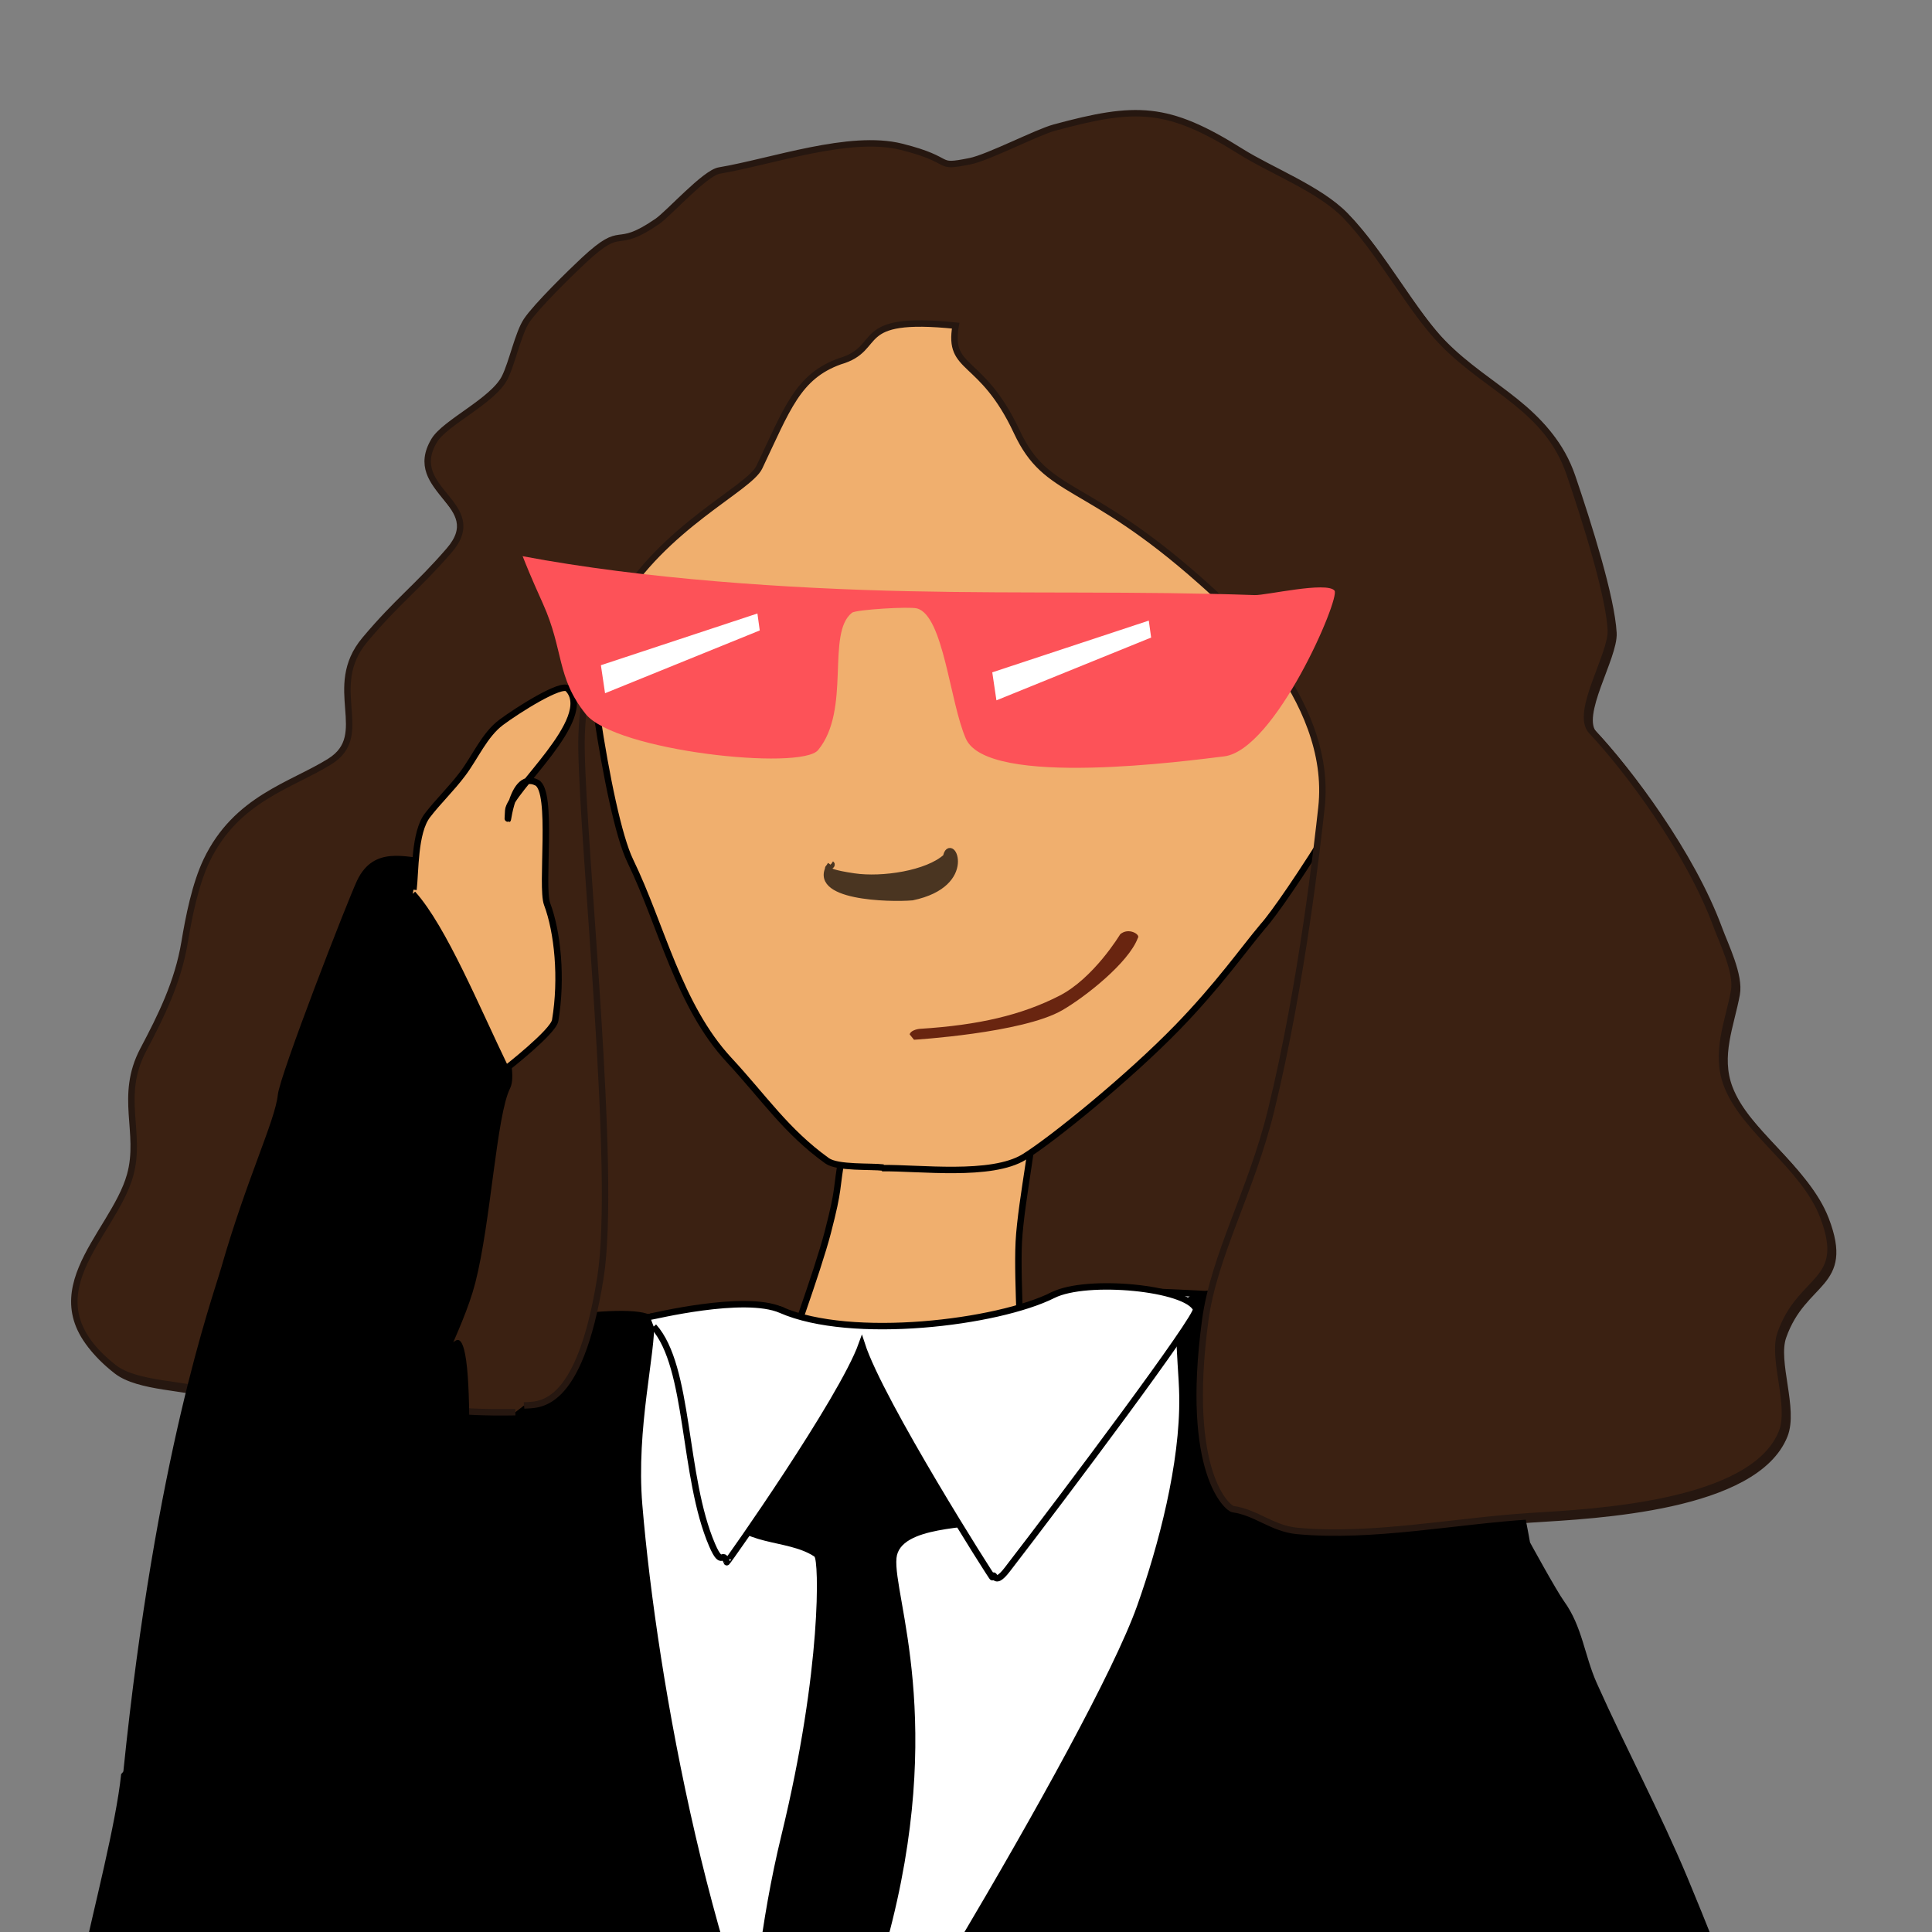<?xml version="1.0" encoding="UTF-8" standalone="no"?>
<svg
   version="1.1"
   id="Layer_1"
   x="0px"
   y="0px"
   viewBox="0 0 600 600"
   style="enable-background:new 0 0 600 600;"
   xml:space="preserve"
   xmlns="http://www.w3.org/2000/svg"
   xmlns:svg="http://www.w3.org/2000/svg"><rect x="0" y="0" width="600" height="600" fill="#808080" stroke="none"/><defs
   id="defs853" />
<style
   type="text/css"
   id="style824"> 
	.green{fill:#00ff00;}
  .hair{ fill:#3b2112; stroke:#261710;}
  .skin{ fill:#f0af6e; stroke:#000000}
  .jacket{fill:#000000;}
  .tie{fill:#000000;}
  .shirt{ fill:#FFFFFF; stroke:#000000;}
  .glasses{fill:#FD5258;}
  .nose{fill:#4a3521; stroke:#4a3521}
  .mouth{fill:#692510;}
  .glint{ fill:#FFFFFF;}
</style>

<g
   transform="scale(2, 2) translate(-120, -130)"
   id="g848">

  <path
   id="back-hair"
   class="hair"
   d="M 207.05 350.597 C 197.066 350.777 187.795 348.91 177.928 348.344 C 168.689 347.814 162.079 349.866 153.147 346.718 C 149.192 345.324 141.553 345.56 138.102 342.861 C 124.124 331.927 137.941 322.518 140.605 312.96 C 142.449 306.345 138.817 300.742 142.647 293.497 C 145.405 288.28 148.027 283.013 149.063 276.8 C 149.718 272.866 150.713 267.796 152.477 264.103 C 157.079 254.467 165.666 252.446 171.621 248.721 C 178.268 244.563 170.825 237.258 177.056 229.831 C 182.119 223.794 185.166 221.718 190.145 215.959 C 196.401 208.721 183.16 206.664 187.831 198.879 C 189.515 196.072 196.972 192.733 198.791 189.096 C 199.929 186.821 200.865 182.236 202.168 180.281 C 203.666 178.034 209.032 172.785 211.062 170.894 C 217.472 164.924 215.521 169.639 222.46 164.868 C 224.276 163.619 229.863 157.339 232.082 156.964 C 240.282 155.577 252.325 151.259 260.373 153.272 C 268.951 155.418 265.278 156.661 271.034 155.511 C 273.862 154.946 281.397 151.033 284.12 150.296 C 296.815 146.857 301.718 146.871 313.117 154.038 C 317.695 156.917 325.343 159.858 329.305 163.944 C 334.747 169.557 339.491 178.695 344.509 183.789 C 351.675 191.063 360.682 193.881 364.145 204.06 C 366.683 211.519 370.228 222.769 370.536 228.293 C 370.747 232.072 364.834 241.154 367.546 244.021 C 372.95 249.734 382.651 262.576 386.934 274.212 C 387.899 276.834 390.211 281.463 389.672 284.391 C 388.776 289.251 386.652 293.94 388.554 298.951 C 391.247 306.046 400.513 311.561 403.499 319.35 C 407.502 329.797 400.031 328.581 396.88 337.56 C 395.512 341.456 398.736 348.768 397.089 352.888 C 392.579 364.165 367.672 365.311 358.056 365.91 C 346.338 366.642 333.465 369.294 321.844 368.204 C 317.923 367.837 315.53 365.34 311.843 364.816 C 302.993 363.559 293.956 362.812 285.016 362.542 C 267.184 362.004 252.442 365.994 235.608 358.02 C 228.884 354.835 219.844 351.621 212.426 351.621 C 211.489 351.621 207.649 350.649 206.9 349.527" />
  
  <path
   id="neck"
   class="skin"
   d="M 250.835 308.987 C 249.714 315.199 250.442 314.024 248.523 321.417 C 247.003 327.273 241.833 341.47 241.833 341.47 C 241.833 341.47 277.66 343.056 278.378 342.337 C 278.873 341.842 277.881 329.123 278.199 322.825 C 278.527 316.33 281.27 303.647 280.061 304.857 C 279.259 305.66 258.172 307.945 252.048 308.661" />
  
   <g transform="rotate(2, 300, 250)">
  <path
   id="face"
   class="skin"
   d="m 259.115,312.854 c 5.759,-0.287 17.028,0.82 22.018,-2.507 4.173,-2.782 15.749,-12.835 23.121,-20.986 6.104,-6.749 9.745,-12.365 12.667,-16.098 3.075,-3.594 17.648,-27.549 20.349,-38.165 5.991,-23.551 -8.044,-51.198 -14.663,-58.656 -5.844,-6.585 -5.036,-9.912 -15.739,-14.426 -17.001,-7.17 -40.503,-5.968 -58.242,-1.045 -13.249,3.677 -28.066,15.315 -34.765,26.648 -5.228,8.847 -3.768,23.639 -4.239,33.677 -0.358,7.653 4.912,37.94 8.767,45.229 5.248,9.923 8.284,22.188 16.411,30.367 5.701,5.737 9.249,10.772 15.763,15.116 1.659,1.106 6.839,0.574 8.774,0.749"/>
</g>

   <path
   id="shirt"
   class="shirt"
   d="M 201.847 336.52 C 211.791 335.615 239.244 332.01 241.511 333.495 C 248.674 338.188 276.749 338.252 282.89 331.487 C 285.11 329.042 313.819 331.564 320.112 331.564 C 321.145 331.564 317.484 355.783 318.47 361.18 C 321.178 376.003 304.104 448.205 292.847 456.309 C 276.64 467.978 219.113 460.691 213.873 456.215 C 205.448 449.018 201.067 335.636 201.045 335.636" />
   
   <path
   id="tie"
   class="tie"
   d="m 235.172,479.483 c 0.887,-10.898 -0.418,-37.443 6.161,-64.487 6.359,-26.137 5.807,-42.84 5.113,-43.3 -4.291,-2.839 -11.576,-1.436 -14.307,-6.901 -0.402,-0.805 20.083,-25.943 23.609,-27.355 7.377,-2.952 21.588,27.844 18.479,28.881 -3.355,1.118 -14.516,0.57 -15.02,5.611 -0.588,5.878 7.808,25.336 -1.447,59.44 -6.316,23.274 -2.143,55.324 -4.75,64.131 -0.031,0.104 -2.782,9.48 -2.782,9.48 0,0 -0.714,-6.392 -1.799,-7.397 -4.363,-4.039 -11.177,-0.412 -13.866,-6.355 -1.712,-3.782 0.757,-6.647 1.896,-9.954 0.054,-0.157 1.154,-3.602 0.601,-3.602" />

  <path
   id="jacket"
   class="jacket"
   d="m 138.813,405.482 c -0.782,7.67 -4.321,21.091 -5.9,28.658 -1.226,5.879 -3.605,13.563 -0.879,19.376 1.629,3.474 6.396,4.313 9.631,5.553 8.132,3.116 25.25,5.518 29.898,-4.132 0.935,-1.942 5.599,-23.74 9.739,-22.493 0.866,0.261 4.04,4.123 4.245,5.002 1.587,6.793 0.305,14.859 -0.24,21.683 -0.078,0.971 -1.447,10.292 -1.447,10.292 0,0 143.026,3.765 143.568,2.058 2.461,-7.754 4.492,-27.969 8.135,-35.26 0.229,-0.459 7.932,6.156 8.529,6.992 3.49,4.888 0.79,14.273 5.072,18.55 0.243,0.243 42.755,-11.848 43.343,-12.436 0.63,-0.63 -1.562,-5.755 -1.911,-6.6 -2.896,-7.021 -5.607,-14.085 -8.538,-21.094 -4.307,-10.301 -9.552,-20.084 -14.098,-30.246 -1.933,-4.322 -2.243,-8.786 -5.096,-12.74 -1.195,-1.657 -5.282,-9.134 -5.282,-9.134 0,0 -5.176,-29.831 -10.224,-32.734 -10.667,-6.134 -31.284,-9.384 -42.049,-5.749 -3.959,1.337 -2.284,9.382 -2.195,15.874 0.141,10.33 -3.205,23.058 -6.533,32.427 -7.257,20.428 -49.542,88.993 -50.308,87.622 -15.649,-27.999 -24.27,-76.119 -26.532,-103.304 -0.991,-11.908 2.114,-23.629 1.836,-28.668 -0.193,-3.495 -24.378,0.125 -31.09,3.481 -3.857,1.929 -8.513,21.776 -7.305,17.502"/>

   <path
   id="collar"
   class="shirt"
   d="m 221.505,335.989 c 5.636,6.301 4.475,23.242 9.072,33.923 1.597,3.711 1.566,0.633 2.277,2.669 0.046,0.133 17.896,-25.246 20.961,-33.822 2.915,9.002 20.409,36.556 20.28,36.144 0.415,-1.042 0.114,1.667 2.3,-1.168 8.951,-11.608 29.789,-39.388 29.336,-40.458 -1.397,-3.297 -16.944,-4.817 -22.205,-2.182 -8.645,4.331 -31.314,7.098 -42.257,2.311 -5.711,-2.498 -20.053,1.06 -20.346,1.06"
/>
  
   <path
   id="front-hair"
   class="hair"
   d="m 200.025,349.284 c -9.984,0.18 -12.632,-0.856 -22.499,-1.422 -9.239,-0.53 -15.849,1.522 -24.781,-1.626 -3.955,-1.394 -11.594,-1.158 -15.045,-3.857 -13.978,-10.934 -0.161,-20.343 2.503,-29.901 1.844,-6.615 -1.788,-12.218 2.042,-19.463 2.758,-5.217 5.38,-10.484 6.416,-16.697 0.655,-3.934 1.65,-9.004 3.414,-12.697 4.602,-9.636 13.189,-11.657 19.144,-15.382 6.647,-4.158 -0.796,-11.463 5.435,-18.89 5.063,-6.037 8.11,-8.113 13.089,-13.872 6.256,-7.238 -6.985,-9.295 -2.314,-17.08 1.684,-2.807 9.141,-6.146 10.96,-9.783 1.138,-2.275 2.074,-6.86 3.377,-8.815 1.498,-2.247 6.864,-7.496 8.894,-9.387 6.41,-5.97 4.459,-1.255 11.398,-6.026 1.816,-1.249 7.403,-7.529 9.622,-7.904 8.2,-1.387 20.243,-5.705 28.291,-3.692 8.578,2.146 4.905,3.389 10.661,2.239 2.828,-0.565 10.363,-4.478 13.086,-5.215 12.695,-3.439 17.598,-3.425 28.997,3.742 4.578,2.879 12.226,5.82 16.188,9.906 5.442,5.613 10.186,14.751 15.204,19.845 7.166,7.274 16.173,10.092 19.636,20.271 2.538,7.459 6.083,18.709 6.391,24.233 0.211,3.779 -5.702,12.861 -2.99,15.728 5.404,5.713 15.105,18.555 19.388,30.191 0.965,2.622 3.277,7.251 2.738,10.179 -0.896,4.86 -3.02,9.549 -1.118,14.56 2.693,7.095 11.959,12.61 14.945,20.399 4.003,10.447 -3.468,9.231 -6.619,18.21 -1.368,3.896 1.856,11.208 0.209,15.328 -4.51,11.277 -29.417,12.423 -39.033,13.022 -11.718,0.732 -24.591,3.384 -36.212,2.294 -3.921,-0.367 -6.314,-2.864 -10.001,-3.388 -0.733,-0.104 -7.504,-5.482 -4.29,-29.342 1.358,-10.075 7.155,-20.021 10.227,-32.594 4.829,-19.764 7.215,-41.612 7.815,-46.972 1.926,-17.218 -15.327,-32.146 -18.777,-35.211 -17.895,-15.898 -23.839,-13.131 -28.521,-23.153 -5.496,-11.765 -10.749,-9.326 -9.501,-16.493 -16.342,-1.687 -10.98,3.518 -17.982,5.535 -6.54,2.358 -8.164,7.341 -12.503,16.444 -1.611,3.38 -14.799,9.162 -22.045,21.488 -4.605,7.832 -5.647,16.557 -5.57,22.133 0.223,16.226 5.547,65.832 2.942,82.213 -3.33,20.939 -9.824,19.658 -11.862,19.859"/>

    <path
   id="arm"
   class="jacket"
   d="m 186.468,263.349 c -3.339,-0.153 -8.42,-2.096 -11.017,3.376 -1.444,3.042 -11.995,30.172 -12.31,33.272 -0.406,4.002 -4.876,13.15 -8.803,26.895 -1.414,4.95 -10.149,28.819 -15.191,78.265 -0.782,7.67 -4.321,21.091 -5.9,28.658 -1.226,5.879 -3.605,13.563 -0.879,19.376 1.629,3.474 6.396,4.313 9.631,5.553 8.132,3.116 25.25,5.518 29.898,-4.132 0.935,-1.942 5.599,-23.74 9.739,-22.493 0.866,0.261 4.04,4.123 4.245,5.002 1.587,6.793 0.305,14.859 -0.24,21.683 -0.078,0.971 11.892,-124.025 5.18,-120.669 -3.857,1.929 -8.513,21.776 -7.305,17.502 2.701,-9.558 8.331,-18.823 10.288,-26.443 2.424,-9.44 3.279,-25.971 5.41,-30.224 1.583,-3.16 -2.674,-15.029 -7.867,-24.342 -0.378,-0.678 -6.242,-11.388 -6.603,-11.388" />

<path
   id="hand"
   class="skin"
   d="m 184.203,268.15 c 0.339,-2.817 0.139,-8.9 2.174,-11.544 1.726,-2.244 3.676,-4.068 5.462,-6.442 1.969,-2.617 3.403,-6.068 5.981,-7.993 2.486,-1.856 9.37,-6.231 10.353,-5.229 4.478,4.567 -9.113,15.921 -9.258,18.925 -0.256,5.276 0.027,-6.553 4.437,-4.343 2.607,1.306 0.584,16.155 1.6,18.846 1.638,4.341 2.353,11.54 1.259,18.079 -0.3,1.792 -7.669,7.523 -7.669,7.523 -4.533,-9.343 -9.655,-21.835 -14.452,-27.185" />

   <g transform="rotate(2, 300, 250)">
<path
   id="glasses"
   class="glasses"
   d="m 200.012,219.832 c 19.001,2.902 41.51,3.587 59.985,3.347 18.232,-0.237 35.633,-1.275 53.869,-1.275 1.699,0 11.099,-2.543 12.352,-1.128 0.973,1.099 -8.332,25.103 -16.253,26.327 -5.3,0.819 -36.507,6.227 -40.156,-1.361 -2.703,-5.62 -4.118,-18.962 -8.291,-19.94 -1.174,-0.275 -9.445,0.507 -10.059,1.025 -3.95,3.333 0.442,15.022 -4.516,21.494 -2.548,3.326 -31.468,1.259 -36.27,-4.344 -4.766,-5.561 -3.708,-9.741 -7.223,-16.879 -2.229,-4.527 -2.707,-5.677 -3.438,-7.334" />

   <path
      id="glint1"
      class="glint"
      d="m 212.777,236.33 24.009,-8.875 0.455,2.617 -23.667,10.582 z" />
   <path
      id="glint2"
      class="glint"
      d="m 273.551,235.313 24.009,-8.875 0.455,2.617 -23.667,10.582 z" />

<path
   id="nose"
   class="nose"
   d="m 249.589,265.936 c 0.573,0.363 -3.007,1.079 3.629,1.815 4.369,0.485 11.372,-0.797 14.177,-3.539 0.536,-3.51 4.744,4 -5.044,6.424 -3.453,0.424 -16.078,0.585 -12.841,-4.595"
/>

<path
   id="mouth"
   class="mouth"
   d="m 262.697,291.953 c 0.078,-0.567 1.062,-0.877 1.58,-0.927 9.128,-0.892 15.705,-2.704 21.389,-5.857 5.288,-2.906 9.151,-9.891 9.151,-9.891 1.264,-1.193 3.22,-0.056 2.759,0.483 -1.291,3.873 -7.821,9.416 -11.351,11.62 -6.038,3.77 -22.831,5.375 -22.831,5.375"
/>

</g>

</g>
</svg>
